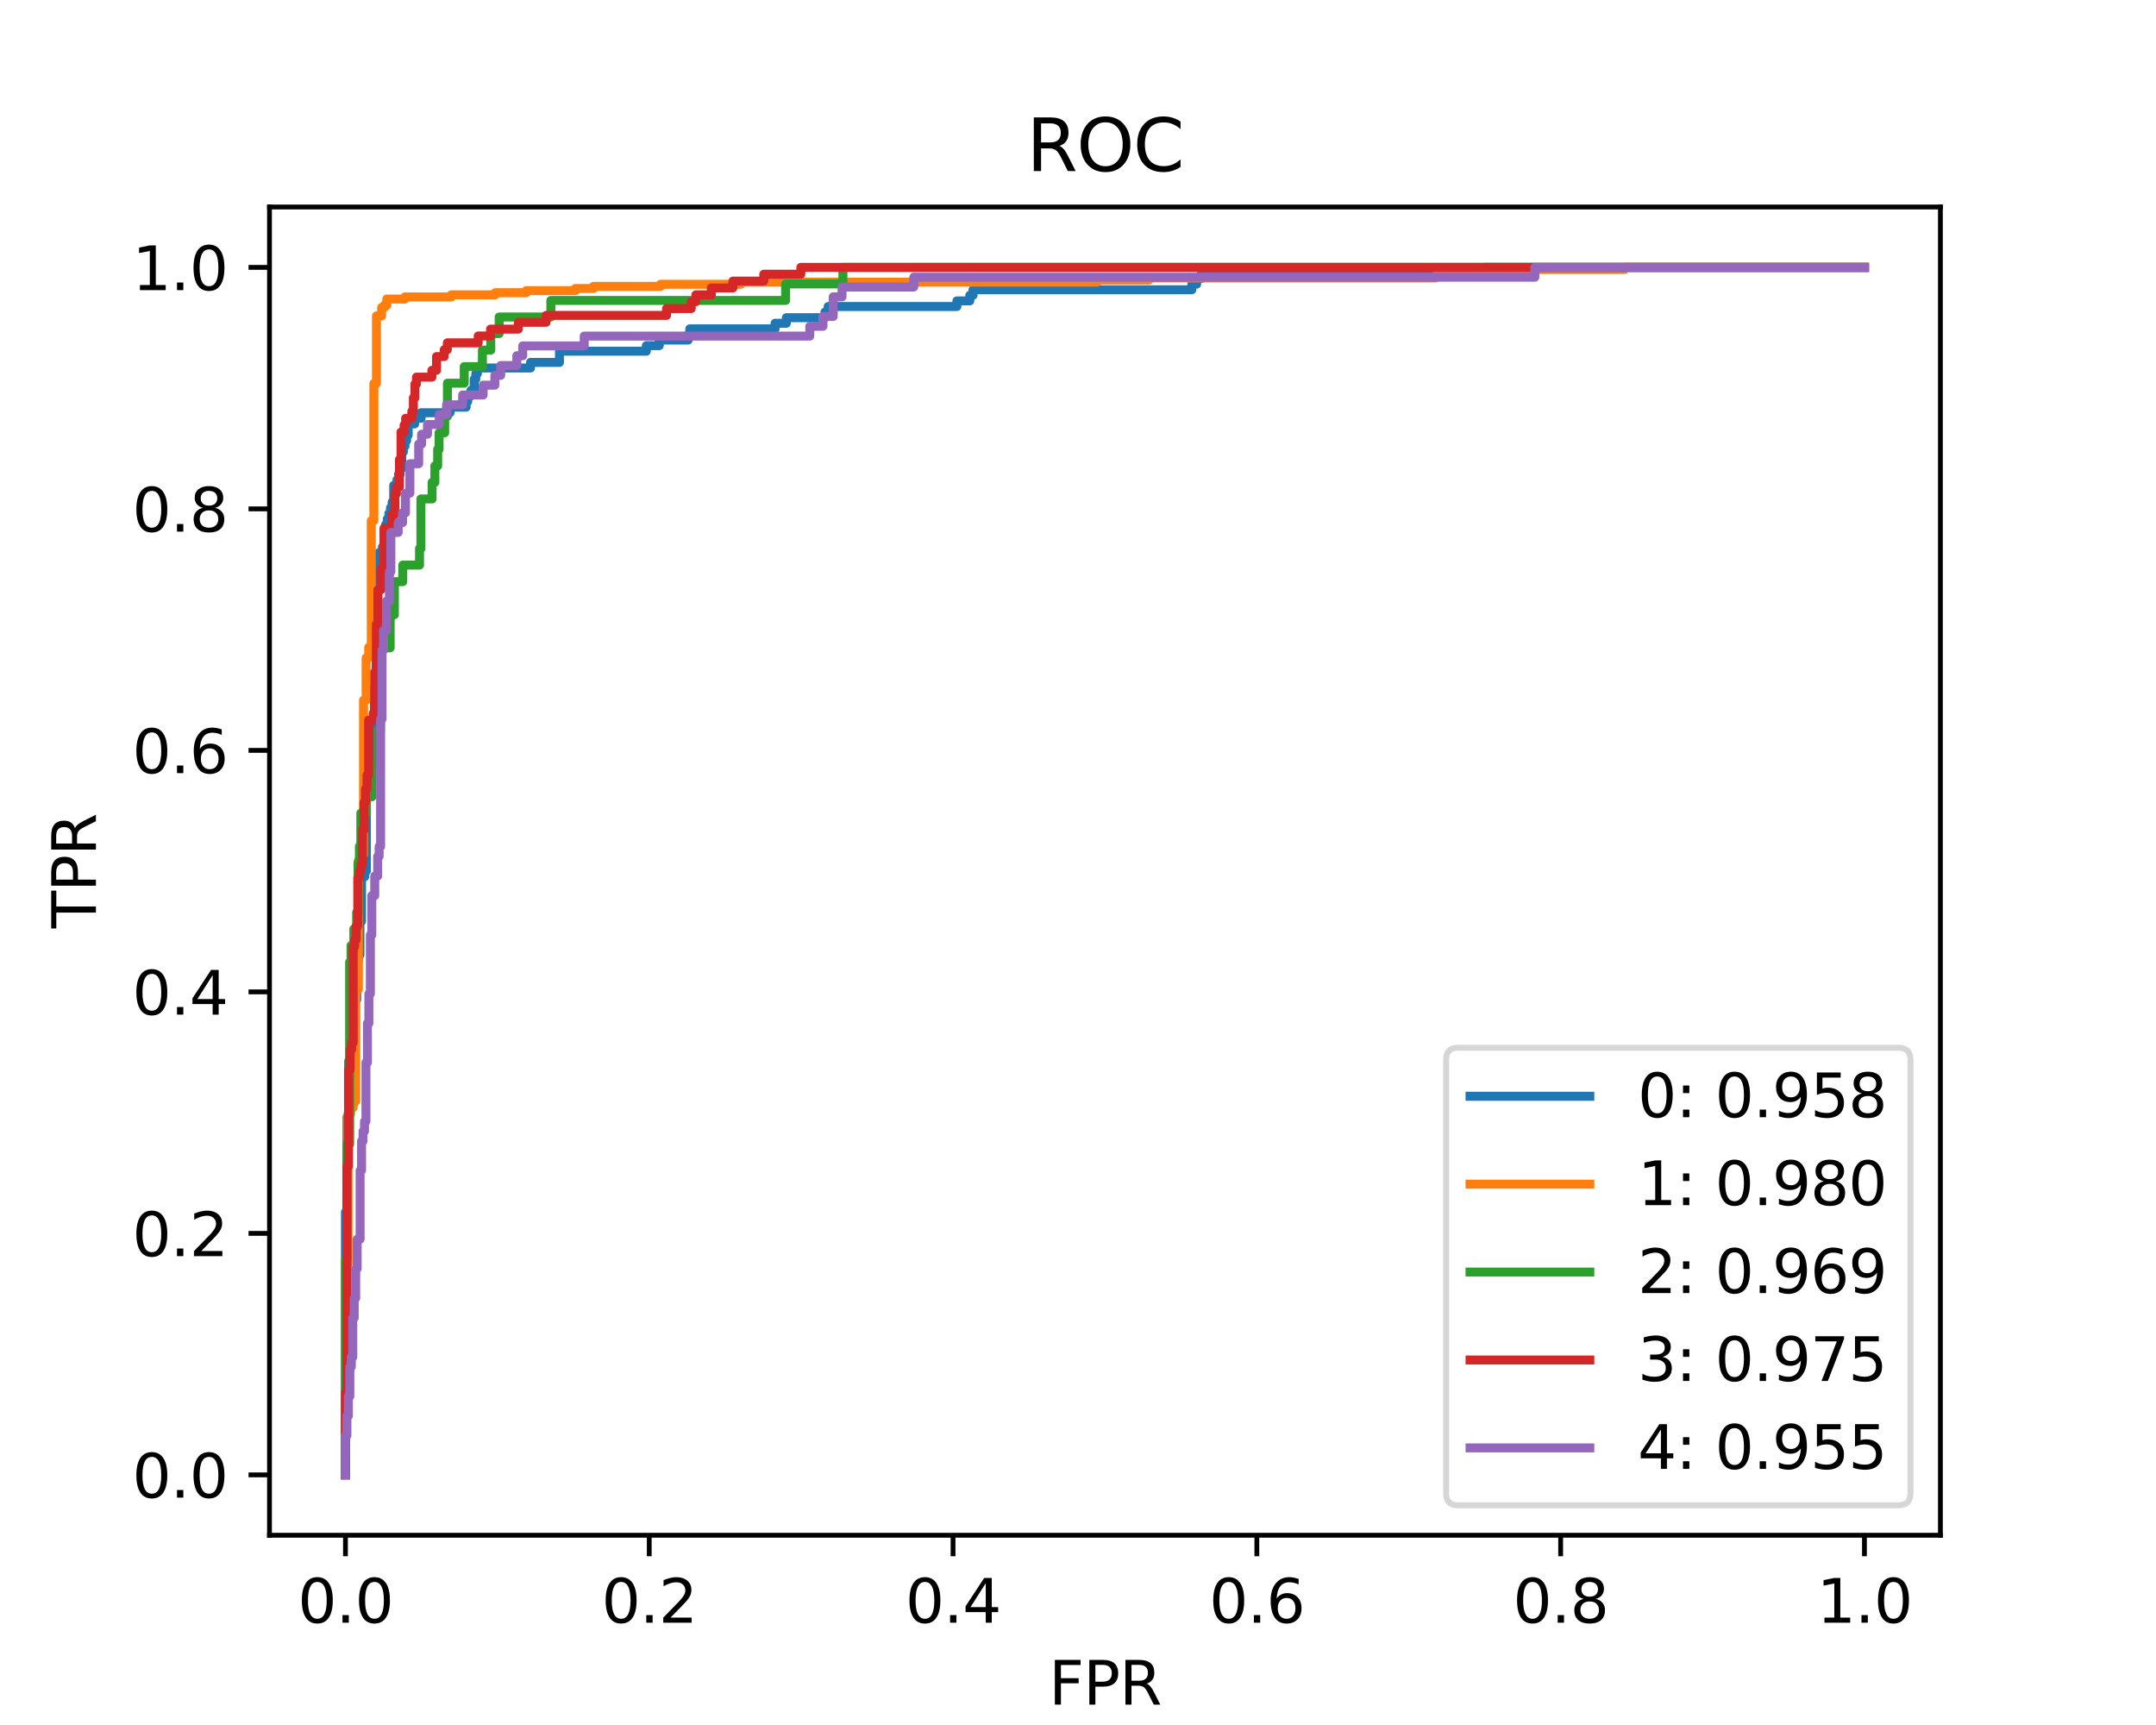 <?xml version="1.0" encoding="utf-8" standalone="no"?>
<!DOCTYPE svg PUBLIC "-//W3C//DTD SVG 1.1//EN"
  "http://www.w3.org/Graphics/SVG/1.1/DTD/svg11.dtd">
<svg xmlns:xlink="http://www.w3.org/1999/xlink" width="360pt" height="288pt" viewBox="0 0 360 288" xmlns="http://www.w3.org/2000/svg" version="1.1">
 <defs>
  <style type="text/css">*{stroke-linejoin: round; stroke-linecap: butt}</style>
 </defs>
 <g id="figure_1">
  <g id="patch_1">
   <path d="M 0 288 
L 360 288 
L 360 0 
L 0 0 
z
" style="fill: #ffffff"/>
  </g>
  <g id="axes_1">
   <g id="patch_2">
    <path d="M 45 256.32 
L 324 256.32 
L 324 34.56 
L 45 34.56 
z
" style="fill: #ffffff"/>
   </g>
   <g id="matplotlib.axis_1">
    <g id="xtick_1">
     <g id="line2d_1">
      <defs>
       <path id="m4da66740a4" d="M 0 0 
L 0 3.5 
" style="stroke: #000000; stroke-width: 0.8"/>
      </defs>
      <g>
       <use xlink:href="#m4da66740a4" x="57.682" y="256.32" style="stroke: #000000; stroke-width: 0.8"/>
      </g>
     </g>
     <g id="text_1">
      <!-- 0.0 -->
      <g transform="translate(49.73 270.918) scale(0.1 -0.1)">
       <defs>
        <path id="DejaVuSans-30" d="M 2034 4250 
Q 1547 4250 1301 3770 
Q 1056 3291 1056 2328 
Q 1056 1369 1301 889 
Q 1547 409 2034 409 
Q 2525 409 2770 889 
Q 3016 1369 3016 2328 
Q 3016 3291 2770 3770 
Q 2525 4250 2034 4250 
z
M 2034 4750 
Q 2819 4750 3233 4129 
Q 3647 3509 3647 2328 
Q 3647 1150 3233 529 
Q 2819 -91 2034 -91 
Q 1250 -91 836 529 
Q 422 1150 422 2328 
Q 422 3509 836 4129 
Q 1250 4750 2034 4750 
z
" transform="scale(0.016)"/>
        <path id="DejaVuSans-2e" d="M 684 794 
L 1344 794 
L 1344 0 
L 684 0 
L 684 794 
z
" transform="scale(0.016)"/>
       </defs>
       <use xlink:href="#DejaVuSans-30"/>
       <use xlink:href="#DejaVuSans-2e" x="63.623"/>
       <use xlink:href="#DejaVuSans-30" x="95.41"/>
      </g>
     </g>
    </g>
    <g id="xtick_2">
     <g id="line2d_2">
      <g>
       <use xlink:href="#m4da66740a4" x="108.409" y="256.32" style="stroke: #000000; stroke-width: 0.8"/>
      </g>
     </g>
     <g id="text_2">
      <!-- 0.2 -->
      <g transform="translate(100.458 270.918) scale(0.1 -0.1)">
       <defs>
        <path id="DejaVuSans-32" d="M 1228 531 
L 3431 531 
L 3431 0 
L 469 0 
L 469 531 
Q 828 903 1448 1529 
Q 2069 2156 2228 2338 
Q 2531 2678 2651 2914 
Q 2772 3150 2772 3378 
Q 2772 3750 2511 3984 
Q 2250 4219 1831 4219 
Q 1534 4219 1204 4116 
Q 875 4013 500 3803 
L 500 4441 
Q 881 4594 1212 4672 
Q 1544 4750 1819 4750 
Q 2544 4750 2975 4387 
Q 3406 4025 3406 3419 
Q 3406 3131 3298 2873 
Q 3191 2616 2906 2266 
Q 2828 2175 2409 1742 
Q 1991 1309 1228 531 
z
" transform="scale(0.016)"/>
       </defs>
       <use xlink:href="#DejaVuSans-30"/>
       <use xlink:href="#DejaVuSans-2e" x="63.623"/>
       <use xlink:href="#DejaVuSans-32" x="95.41"/>
      </g>
     </g>
    </g>
    <g id="xtick_3">
     <g id="line2d_3">
      <g>
       <use xlink:href="#m4da66740a4" x="159.136" y="256.32" style="stroke: #000000; stroke-width: 0.8"/>
      </g>
     </g>
     <g id="text_3">
      <!-- 0.4 -->
      <g transform="translate(151.185 270.918) scale(0.1 -0.1)">
       <defs>
        <path id="DejaVuSans-34" d="M 2419 4116 
L 825 1625 
L 2419 1625 
L 2419 4116 
z
M 2253 4666 
L 3047 4666 
L 3047 1625 
L 3713 1625 
L 3713 1100 
L 3047 1100 
L 3047 0 
L 2419 0 
L 2419 1100 
L 313 1100 
L 313 1709 
L 2253 4666 
z
" transform="scale(0.016)"/>
       </defs>
       <use xlink:href="#DejaVuSans-30"/>
       <use xlink:href="#DejaVuSans-2e" x="63.623"/>
       <use xlink:href="#DejaVuSans-34" x="95.41"/>
      </g>
     </g>
    </g>
    <g id="xtick_4">
     <g id="line2d_4">
      <g>
       <use xlink:href="#m4da66740a4" x="209.864" y="256.32" style="stroke: #000000; stroke-width: 0.8"/>
      </g>
     </g>
     <g id="text_4">
      <!-- 0.6 -->
      <g transform="translate(201.912 270.918) scale(0.1 -0.1)">
       <defs>
        <path id="DejaVuSans-36" d="M 2113 2584 
Q 1688 2584 1439 2293 
Q 1191 2003 1191 1497 
Q 1191 994 1439 701 
Q 1688 409 2113 409 
Q 2538 409 2786 701 
Q 3034 994 3034 1497 
Q 3034 2003 2786 2293 
Q 2538 2584 2113 2584 
z
M 3366 4563 
L 3366 3988 
Q 3128 4100 2886 4159 
Q 2644 4219 2406 4219 
Q 1781 4219 1451 3797 
Q 1122 3375 1075 2522 
Q 1259 2794 1537 2939 
Q 1816 3084 2150 3084 
Q 2853 3084 3261 2657 
Q 3669 2231 3669 1497 
Q 3669 778 3244 343 
Q 2819 -91 2113 -91 
Q 1303 -91 875 529 
Q 447 1150 447 2328 
Q 447 3434 972 4092 
Q 1497 4750 2381 4750 
Q 2619 4750 2861 4703 
Q 3103 4656 3366 4563 
z
" transform="scale(0.016)"/>
       </defs>
       <use xlink:href="#DejaVuSans-30"/>
       <use xlink:href="#DejaVuSans-2e" x="63.623"/>
       <use xlink:href="#DejaVuSans-36" x="95.41"/>
      </g>
     </g>
    </g>
    <g id="xtick_5">
     <g id="line2d_5">
      <g>
       <use xlink:href="#m4da66740a4" x="260.591" y="256.32" style="stroke: #000000; stroke-width: 0.8"/>
      </g>
     </g>
     <g id="text_5">
      <!-- 0.8 -->
      <g transform="translate(252.639 270.918) scale(0.1 -0.1)">
       <defs>
        <path id="DejaVuSans-38" d="M 2034 2216 
Q 1584 2216 1326 1975 
Q 1069 1734 1069 1313 
Q 1069 891 1326 650 
Q 1584 409 2034 409 
Q 2484 409 2743 651 
Q 3003 894 3003 1313 
Q 3003 1734 2745 1975 
Q 2488 2216 2034 2216 
z
M 1403 2484 
Q 997 2584 770 2862 
Q 544 3141 544 3541 
Q 544 4100 942 4425 
Q 1341 4750 2034 4750 
Q 2731 4750 3128 4425 
Q 3525 4100 3525 3541 
Q 3525 3141 3298 2862 
Q 3072 2584 2669 2484 
Q 3125 2378 3379 2068 
Q 3634 1759 3634 1313 
Q 3634 634 3220 271 
Q 2806 -91 2034 -91 
Q 1263 -91 848 271 
Q 434 634 434 1313 
Q 434 1759 690 2068 
Q 947 2378 1403 2484 
z
M 1172 3481 
Q 1172 3119 1398 2916 
Q 1625 2713 2034 2713 
Q 2441 2713 2670 2916 
Q 2900 3119 2900 3481 
Q 2900 3844 2670 4047 
Q 2441 4250 2034 4250 
Q 1625 4250 1398 4047 
Q 1172 3844 1172 3481 
z
" transform="scale(0.016)"/>
       </defs>
       <use xlink:href="#DejaVuSans-30"/>
       <use xlink:href="#DejaVuSans-2e" x="63.623"/>
       <use xlink:href="#DejaVuSans-38" x="95.41"/>
      </g>
     </g>
    </g>
    <g id="xtick_6">
     <g id="line2d_6">
      <g>
       <use xlink:href="#m4da66740a4" x="311.318" y="256.32" style="stroke: #000000; stroke-width: 0.8"/>
      </g>
     </g>
     <g id="text_6">
      <!-- 1.0 -->
      <g transform="translate(303.367 270.918) scale(0.1 -0.1)">
       <defs>
        <path id="DejaVuSans-31" d="M 794 531 
L 1825 531 
L 1825 4091 
L 703 3866 
L 703 4441 
L 1819 4666 
L 2450 4666 
L 2450 531 
L 3481 531 
L 3481 0 
L 794 0 
L 794 531 
z
" transform="scale(0.016)"/>
       </defs>
       <use xlink:href="#DejaVuSans-31"/>
       <use xlink:href="#DejaVuSans-2e" x="63.623"/>
       <use xlink:href="#DejaVuSans-30" x="95.41"/>
      </g>
     </g>
    </g>
    <g id="text_7">
     <!-- FPR -->
     <g transform="translate(175.135 284.597) scale(0.1 -0.1)">
      <defs>
       <path id="DejaVuSans-46" d="M 628 4666 
L 3309 4666 
L 3309 4134 
L 1259 4134 
L 1259 2759 
L 3109 2759 
L 3109 2228 
L 1259 2228 
L 1259 0 
L 628 0 
L 628 4666 
z
" transform="scale(0.016)"/>
       <path id="DejaVuSans-50" d="M 1259 4147 
L 1259 2394 
L 2053 2394 
Q 2494 2394 2734 2622 
Q 2975 2850 2975 3272 
Q 2975 3691 2734 3919 
Q 2494 4147 2053 4147 
L 1259 4147 
z
M 628 4666 
L 2053 4666 
Q 2838 4666 3239 4311 
Q 3641 3956 3641 3272 
Q 3641 2581 3239 2228 
Q 2838 1875 2053 1875 
L 1259 1875 
L 1259 0 
L 628 0 
L 628 4666 
z
" transform="scale(0.016)"/>
       <path id="DejaVuSans-52" d="M 2841 2188 
Q 3044 2119 3236 1894 
Q 3428 1669 3622 1275 
L 4263 0 
L 3584 0 
L 2988 1197 
Q 2756 1666 2539 1819 
Q 2322 1972 1947 1972 
L 1259 1972 
L 1259 0 
L 628 0 
L 628 4666 
L 2053 4666 
Q 2853 4666 3247 4331 
Q 3641 3997 3641 3322 
Q 3641 2881 3436 2590 
Q 3231 2300 2841 2188 
z
M 1259 4147 
L 1259 2491 
L 2053 2491 
Q 2509 2491 2742 2702 
Q 2975 2913 2975 3322 
Q 2975 3731 2742 3939 
Q 2509 4147 2053 4147 
L 1259 4147 
z
" transform="scale(0.016)"/>
      </defs>
      <use xlink:href="#DejaVuSans-46"/>
      <use xlink:href="#DejaVuSans-50" x="57.52"/>
      <use xlink:href="#DejaVuSans-52" x="117.822"/>
     </g>
    </g>
   </g>
   <g id="matplotlib.axis_2">
    <g id="ytick_1">
     <g id="line2d_7">
      <defs>
       <path id="m399b42fc3a" d="M 0 0 
L -3.5 0 
" style="stroke: #000000; stroke-width: 0.8"/>
      </defs>
      <g>
       <use xlink:href="#m399b42fc3a" x="45" y="246.24" style="stroke: #000000; stroke-width: 0.8"/>
      </g>
     </g>
     <g id="text_8">
      <!-- 0.0 -->
      <g transform="translate(22.097 250.039) scale(0.1 -0.1)">
       <use xlink:href="#DejaVuSans-30"/>
       <use xlink:href="#DejaVuSans-2e" x="63.623"/>
       <use xlink:href="#DejaVuSans-30" x="95.41"/>
      </g>
     </g>
    </g>
    <g id="ytick_2">
     <g id="line2d_8">
      <g>
       <use xlink:href="#m399b42fc3a" x="45" y="205.92" style="stroke: #000000; stroke-width: 0.8"/>
      </g>
     </g>
     <g id="text_9">
      <!-- 0.2 -->
      <g transform="translate(22.097 209.719) scale(0.1 -0.1)">
       <use xlink:href="#DejaVuSans-30"/>
       <use xlink:href="#DejaVuSans-2e" x="63.623"/>
       <use xlink:href="#DejaVuSans-32" x="95.41"/>
      </g>
     </g>
    </g>
    <g id="ytick_3">
     <g id="line2d_9">
      <g>
       <use xlink:href="#m399b42fc3a" x="45" y="165.6" style="stroke: #000000; stroke-width: 0.8"/>
      </g>
     </g>
     <g id="text_10">
      <!-- 0.4 -->
      <g transform="translate(22.097 169.399) scale(0.1 -0.1)">
       <use xlink:href="#DejaVuSans-30"/>
       <use xlink:href="#DejaVuSans-2e" x="63.623"/>
       <use xlink:href="#DejaVuSans-34" x="95.41"/>
      </g>
     </g>
    </g>
    <g id="ytick_4">
     <g id="line2d_10">
      <g>
       <use xlink:href="#m399b42fc3a" x="45" y="125.28" style="stroke: #000000; stroke-width: 0.8"/>
      </g>
     </g>
     <g id="text_11">
      <!-- 0.6 -->
      <g transform="translate(22.097 129.079) scale(0.1 -0.1)">
       <use xlink:href="#DejaVuSans-30"/>
       <use xlink:href="#DejaVuSans-2e" x="63.623"/>
       <use xlink:href="#DejaVuSans-36" x="95.41"/>
      </g>
     </g>
    </g>
    <g id="ytick_5">
     <g id="line2d_11">
      <g>
       <use xlink:href="#m399b42fc3a" x="45" y="84.96" style="stroke: #000000; stroke-width: 0.8"/>
      </g>
     </g>
     <g id="text_12">
      <!-- 0.8 -->
      <g transform="translate(22.097 88.759) scale(0.1 -0.1)">
       <use xlink:href="#DejaVuSans-30"/>
       <use xlink:href="#DejaVuSans-2e" x="63.623"/>
       <use xlink:href="#DejaVuSans-38" x="95.41"/>
      </g>
     </g>
    </g>
    <g id="ytick_6">
     <g id="line2d_12">
      <g>
       <use xlink:href="#m399b42fc3a" x="45" y="44.64" style="stroke: #000000; stroke-width: 0.8"/>
      </g>
     </g>
     <g id="text_13">
      <!-- 1.0 -->
      <g transform="translate(22.097 48.439) scale(0.1 -0.1)">
       <use xlink:href="#DejaVuSans-31"/>
       <use xlink:href="#DejaVuSans-2e" x="63.623"/>
       <use xlink:href="#DejaVuSans-30" x="95.41"/>
      </g>
     </g>
    </g>
    <g id="text_14">
     <!-- TPR -->
     <g transform="translate(16.017 154.983) rotate(-90) scale(0.1 -0.1)">
      <defs>
       <path id="DejaVuSans-54" d="M -19 4666 
L 3928 4666 
L 3928 4134 
L 2272 4134 
L 2272 0 
L 1638 0 
L 1638 4134 
L -19 4134 
L -19 4666 
z
" transform="scale(0.016)"/>
      </defs>
      <use xlink:href="#DejaVuSans-54"/>
      <use xlink:href="#DejaVuSans-50" x="61.084"/>
      <use xlink:href="#DejaVuSans-52" x="121.387"/>
     </g>
    </g>
   </g>
   <g id="line2d_13">
    <path d="M 57.682 246.24 
L 57.682 202.373 
L 57.951 202.373 
L 57.951 186.507 
L 58.219 186.507 
L 58.219 177.173 
L 58.488 177.173 
L 58.488 173.44 
L 58.757 173.44 
L 58.757 172.507 
L 59.025 172.507 
L 59.025 169.707 
L 59.294 169.707 
L 59.294 166.907 
L 59.563 166.907 
L 59.563 160.373 
L 59.831 160.373 
L 59.831 159.44 
L 60.1 159.44 
L 60.1 153.84 
L 60.369 153.84 
L 60.369 146.373 
L 60.906 146.373 
L 60.906 145.44 
L 61.175 145.44 
L 61.175 132.373 
L 61.443 132.373 
L 61.443 130.507 
L 61.712 130.507 
L 61.712 125.84 
L 61.981 125.84 
L 61.981 124.907 
L 62.249 124.907 
L 62.249 121.173 
L 62.518 121.173 
L 62.518 114.64 
L 62.787 114.64 
L 62.787 110.907 
L 63.055 110.907 
L 63.055 96.907 
L 63.324 96.907 
L 63.324 92.24 
L 63.862 92.24 
L 63.862 91.307 
L 64.13 91.307 
L 64.13 88.507 
L 64.399 88.507 
L 64.399 87.573 
L 64.668 87.573 
L 64.668 86.64 
L 64.936 86.64 
L 64.936 85.707 
L 65.205 85.707 
L 65.205 84.773 
L 65.474 84.773 
L 65.474 83.84 
L 65.742 83.84 
L 65.742 81.04 
L 66.28 81.04 
L 66.28 80.107 
L 66.548 80.107 
L 66.548 79.173 
L 66.817 79.173 
L 66.817 78.24 
L 67.086 78.24 
L 67.086 75.44 
L 67.354 75.44 
L 67.354 74.507 
L 67.623 74.507 
L 67.623 73.573 
L 67.892 73.573 
L 67.892 72.64 
L 68.16 72.64 
L 68.16 70.773 
L 69.235 70.773 
L 69.235 69.84 
L 70.31 69.84 
L 70.31 68.907 
L 75.146 68.907 
L 75.146 67.973 
L 77.833 67.973 
L 77.833 67.04 
L 78.102 67.04 
L 78.102 66.107 
L 78.639 66.107 
L 78.639 65.173 
L 79.176 65.173 
L 79.176 63.307 
L 79.445 63.307 
L 79.445 62.373 
L 79.714 62.373 
L 79.714 61.44 
L 88.58 61.44 
L 88.58 60.507 
L 93.417 60.507 
L 93.417 58.64 
L 107.925 58.64 
L 107.925 57.707 
L 110.075 57.707 
L 110.075 56.773 
L 114.911 56.773 
L 114.911 55.84 
L 115.18 55.84 
L 115.18 54.907 
L 129.42 54.907 
L 129.42 53.973 
L 131.301 53.973 
L 131.301 53.04 
L 137.749 53.04 
L 137.749 52.107 
L 138.287 52.107 
L 138.287 51.173 
L 159.781 51.173 
L 159.781 50.24 
L 161.931 50.24 
L 161.931 49.307 
L 162.468 49.307 
L 162.468 48.373 
L 199.009 48.373 
L 199.009 47.44 
L 199.815 47.44 
L 199.815 46.507 
L 200.621 46.507 
L 200.621 45.573 
L 247.909 45.573 
L 247.909 44.64 
L 311.318 44.64 
L 311.318 44.64 
" clip-path="url(#p0e34291c9d)" style="fill: none; stroke: #1f77b4; stroke-width: 1.5; stroke-linecap: square"/>
   </g>
   <g id="line2d_14">
    <path d="M 57.682 246.24 
L 57.682 245.535 
L 57.682 236.724 
L 57.682 236.019 
L 57.682 229.675 
L 57.682 228.618 
L 57.682 225.798 
L 57.682 225.093 
L 57.682 218.044 
L 57.682 217.339 
L 57.682 213.462 
L 57.682 212.757 
L 57.682 210.995 
L 58.113 210.995 
L 58.113 210.29 
L 58.113 209.585 
L 58.113 206.413 
L 58.113 205.709 
L 58.113 204.651 
L 58.113 203.946 
L 58.113 201.479 
L 58.113 200.774 
L 58.113 197.25 
L 58.113 196.545 
L 58.113 185.971 
L 58.545 185.971 
L 58.545 185.267 
L 58.976 184.914 
L 58.976 183.857 
L 59.407 183.857 
L 59.407 183.152 
L 59.407 182.447 
L 59.407 165.177 
L 59.839 165.177 
L 59.839 152.137 
L 59.839 151.432 
L 59.839 143.678 
L 60.27 143.325 
L 60.27 142.62 
L 60.701 142.62 
L 60.701 116.892 
L 61.133 116.892 
L 61.133 109.843 
L 61.564 109.843 
L 61.564 108.081 
L 61.995 108.081 
L 61.995 86.934 
L 62.427 86.934 
L 62.427 64.025 
L 62.858 64.025 
L 62.858 52.746 
L 63.721 52.746 
L 63.721 51.337 
L 64.152 51.337 
L 64.152 50.984 
L 64.583 50.984 
L 64.583 49.927 
L 67.603 49.927 
L 67.603 49.574 
L 75.367 49.574 
L 75.367 49.222 
L 82.7 49.222 
L 82.7 48.869 
L 87.877 48.869 
L 87.877 48.517 
L 96.072 48.517 
L 96.072 48.164 
L 99.092 48.164 
L 99.092 47.812 
L 110.307 47.812 
L 110.307 47.46 
L 123.679 47.46 
L 123.679 47.107 
L 183.206 47.107 
L 183.206 46.755 
L 191.833 46.755 
L 191.833 46.402 
L 239.713 46.402 
L 239.713 46.05 
L 242.301 46.05 
L 242.301 45.697 
L 242.733 45.697 
L 242.733 45.345 
L 254.379 45.345 
L 254.379 44.992 
L 271.202 44.992 
L 271.202 44.64 
L 311.318 44.64 
" clip-path="url(#p0e34291c9d)" style="fill: none; stroke: #ff7f0e; stroke-width: 1.5; stroke-linecap: square"/>
   </g>
   <g id="line2d_15">
    <path d="M 57.682 246.24 
L 57.682 243.478 
L 57.682 210.339 
L 57.915 210.339 
L 57.915 191.007 
L 58.382 191.007 
L 58.382 160.629 
L 58.615 160.629 
L 58.615 157.867 
L 59.082 157.867 
L 59.082 155.106 
L 59.549 155.106 
L 59.549 152.344 
L 59.782 152.344 
L 59.782 144.059 
L 60.015 144.059 
L 60.015 141.298 
L 60.249 141.298 
L 60.249 135.774 
L 61.182 135.774 
L 61.182 133.013 
L 62.115 133.013 
L 62.115 127.489 
L 63.049 127.489 
L 63.049 121.966 
L 63.515 121.966 
L 63.515 110.919 
L 63.749 110.919 
L 63.749 108.158 
L 65.149 108.158 
L 65.149 102.635 
L 65.849 102.635 
L 65.849 97.111 
L 67.249 97.111 
L 67.249 94.35 
L 70.049 94.35 
L 70.049 91.588 
L 70.282 91.588 
L 70.282 83.303 
L 72.149 83.303 
L 72.149 80.541 
L 72.615 80.541 
L 72.615 77.78 
L 73.082 77.78 
L 73.082 75.018 
L 73.315 75.018 
L 73.315 72.256 
L 74.249 72.256 
L 74.249 69.495 
L 74.715 69.495 
L 74.715 63.972 
L 77.515 63.972 
L 77.515 61.21 
L 80.549 61.21 
L 80.549 58.448 
L 81.949 58.448 
L 81.949 55.687 
L 83.349 55.687 
L 83.349 52.925 
L 91.982 52.925 
L 91.982 50.163 
L 131.183 50.163 
L 131.183 47.402 
L 140.749 47.402 
L 140.749 44.64 
L 311.318 44.64 
" clip-path="url(#p0e34291c9d)" style="fill: none; stroke: #2ca02c; stroke-width: 1.5; stroke-linecap: square"/>
   </g>
   <g id="line2d_16">
    <path d="M 57.682 246.24 
L 57.682 245.095 
L 57.682 232.495 
L 57.94 232.495 
L 57.94 194.695 
L 58.197 194.695 
L 58.197 178.658 
L 58.455 178.658 
L 58.455 175.222 
L 58.713 175.222 
L 58.713 174.076 
L 58.971 174.076 
L 58.971 158.04 
L 59.228 158.04 
L 59.228 156.895 
L 59.486 156.895 
L 59.486 154.604 
L 59.744 154.604 
L 59.744 146.585 
L 60.002 146.585 
L 60.002 145.44 
L 60.259 145.44 
L 60.259 144.295 
L 60.517 144.295 
L 60.517 138.567 
L 60.775 138.567 
L 60.775 133.985 
L 61.033 133.985 
L 61.033 131.695 
L 61.29 131.695 
L 61.29 129.404 
L 61.548 129.404 
L 61.548 120.24 
L 62.322 120.24 
L 62.322 119.095 
L 62.579 119.095 
L 62.579 112.222 
L 62.837 112.222 
L 62.837 104.204 
L 63.095 104.204 
L 63.095 98.476 
L 63.61 98.476 
L 63.61 95.04 
L 64.126 95.04 
L 64.126 88.167 
L 65.415 88.167 
L 65.415 85.876 
L 65.93 85.876 
L 65.93 82.44 
L 66.188 82.44 
L 66.188 81.295 
L 66.703 81.295 
L 66.703 76.713 
L 66.961 76.713 
L 66.961 72.131 
L 67.477 72.131 
L 67.477 70.985 
L 67.734 70.985 
L 67.734 69.84 
L 68.766 69.84 
L 68.766 68.695 
L 69.023 68.695 
L 69.023 66.404 
L 69.281 66.404 
L 69.281 64.113 
L 69.539 64.113 
L 69.539 62.967 
L 72.116 62.967 
L 72.116 61.822 
L 72.89 61.822 
L 72.89 59.531 
L 74.178 59.531 
L 74.178 58.385 
L 74.694 58.385 
L 74.694 57.24 
L 79.849 57.24 
L 79.849 56.095 
L 81.911 56.095 
L 81.911 54.949 
L 86.551 54.949 
L 86.551 53.804 
L 91.191 53.804 
L 91.191 52.658 
L 111.296 52.658 
L 111.296 51.513 
L 115.42 51.513 
L 115.42 50.367 
L 116.193 50.367 
L 116.193 49.222 
L 118.771 49.222 
L 118.771 48.076 
L 122.38 48.076 
L 122.38 46.931 
L 127.535 46.931 
L 127.535 45.785 
L 133.721 45.785 
L 133.721 44.64 
L 311.318 44.64 
" clip-path="url(#p0e34291c9d)" style="fill: none; stroke: #d62728; stroke-width: 1.5; stroke-linecap: square"/>
   </g>
   <g id="line2d_17">
    <path d="M 57.682 246.24 
L 57.682 244.601 
L 57.682 239.684 
L 57.926 239.684 
L 57.926 236.406 
L 58.171 236.406 
L 58.171 233.128 
L 58.416 233.128 
L 58.416 228.211 
L 58.66 228.211 
L 58.66 226.572 
L 58.905 226.572 
L 58.905 220.016 
L 59.149 220.016 
L 59.149 216.738 
L 59.394 216.738 
L 59.394 211.82 
L 59.639 211.82 
L 59.639 206.903 
L 60.128 206.903 
L 60.128 195.43 
L 60.372 195.43 
L 60.372 190.513 
L 60.617 190.513 
L 60.617 188.874 
L 60.861 188.874 
L 60.861 187.235 
L 61.106 187.235 
L 61.106 177.401 
L 61.351 177.401 
L 61.351 170.845 
L 61.595 170.845 
L 61.595 165.928 
L 61.84 165.928 
L 61.84 156.094 
L 62.084 156.094 
L 62.084 149.538 
L 62.574 149.538 
L 62.574 146.26 
L 63.063 146.26 
L 63.063 142.981 
L 63.307 142.981 
L 63.307 141.342 
L 63.552 141.342 
L 63.552 120.035 
L 63.796 120.035 
L 63.796 108.562 
L 64.041 108.562 
L 64.041 105.284 
L 64.53 105.284 
L 64.53 100.367 
L 65.019 100.367 
L 65.019 95.45 
L 65.264 95.45 
L 65.264 88.894 
L 66.487 88.894 
L 66.487 87.255 
L 67.221 87.255 
L 67.221 85.616 
L 67.71 85.616 
L 67.71 82.338 
L 68.444 82.338 
L 68.444 77.42 
L 69.911 77.42 
L 69.911 74.142 
L 70.4 74.142 
L 70.4 72.503 
L 71.379 72.503 
L 71.379 70.864 
L 73.335 70.864 
L 73.335 69.225 
L 74.558 69.225 
L 74.558 67.586 
L 77.249 67.586 
L 77.249 65.947 
L 80.673 65.947 
L 80.673 64.308 
L 82.63 64.308 
L 82.63 62.669 
L 83.608 62.669 
L 83.608 61.03 
L 86.298 61.03 
L 86.298 59.391 
L 87.277 59.391 
L 87.277 57.752 
L 97.549 57.752 
L 97.549 56.113 
L 135.216 56.113 
L 135.216 54.474 
L 137.417 54.474 
L 137.417 52.835 
L 139.129 52.835 
L 139.129 49.557 
L 140.597 49.557 
L 140.597 47.918 
L 152.581 47.918 
L 152.581 46.279 
L 256.286 46.279 
L 256.286 44.64 
L 311.318 44.64 
" clip-path="url(#p0e34291c9d)" style="fill: none; stroke: #9467bd; stroke-width: 1.5; stroke-linecap: square"/>
   </g>
   <g id="patch_3">
    <path d="M 45 256.32 
L 45 34.56 
" style="fill: none; stroke: #000000; stroke-width: 0.8; stroke-linejoin: miter; stroke-linecap: square"/>
   </g>
   <g id="patch_4">
    <path d="M 324 256.32 
L 324 34.56 
" style="fill: none; stroke: #000000; stroke-width: 0.8; stroke-linejoin: miter; stroke-linecap: square"/>
   </g>
   <g id="patch_5">
    <path d="M 45 256.32 
L 324 256.32 
" style="fill: none; stroke: #000000; stroke-width: 0.8; stroke-linejoin: miter; stroke-linecap: square"/>
   </g>
   <g id="patch_6">
    <path d="M 45 34.56 
L 324 34.56 
" style="fill: none; stroke: #000000; stroke-width: 0.8; stroke-linejoin: miter; stroke-linecap: square"/>
   </g>
   <g id="text_15">
    <!-- ROC -->
    <g transform="translate(171.418 28.56) scale(0.12 -0.12)">
     <defs>
      <path id="DejaVuSans-4f" d="M 2522 4238 
Q 1834 4238 1429 3725 
Q 1025 3213 1025 2328 
Q 1025 1447 1429 934 
Q 1834 422 2522 422 
Q 3209 422 3611 934 
Q 4013 1447 4013 2328 
Q 4013 3213 3611 3725 
Q 3209 4238 2522 4238 
z
M 2522 4750 
Q 3503 4750 4090 4092 
Q 4678 3434 4678 2328 
Q 4678 1225 4090 567 
Q 3503 -91 2522 -91 
Q 1538 -91 948 565 
Q 359 1222 359 2328 
Q 359 3434 948 4092 
Q 1538 4750 2522 4750 
z
" transform="scale(0.016)"/>
      <path id="DejaVuSans-43" d="M 4122 4306 
L 4122 3641 
Q 3803 3938 3442 4084 
Q 3081 4231 2675 4231 
Q 1875 4231 1450 3742 
Q 1025 3253 1025 2328 
Q 1025 1406 1450 917 
Q 1875 428 2675 428 
Q 3081 428 3442 575 
Q 3803 722 4122 1019 
L 4122 359 
Q 3791 134 3420 21 
Q 3050 -91 2638 -91 
Q 1578 -91 968 557 
Q 359 1206 359 2328 
Q 359 3453 968 4101 
Q 1578 4750 2638 4750 
Q 3056 4750 3426 4639 
Q 3797 4528 4122 4306 
z
" transform="scale(0.016)"/>
     </defs>
     <use xlink:href="#DejaVuSans-52"/>
     <use xlink:href="#DejaVuSans-4f" x="69.482"/>
     <use xlink:href="#DejaVuSans-43" x="148.193"/>
    </g>
   </g>
   <g id="legend_1">
    <g id="patch_7">
     <path d="M 243.463 251.32 
L 317 251.32 
Q 319 251.32 319 249.32 
L 319 176.929 
Q 319 174.929 317 174.929 
L 243.463 174.929 
Q 241.463 174.929 241.463 176.929 
L 241.463 249.32 
Q 241.463 251.32 243.463 251.32 
z
" style="fill: #ffffff; opacity: 0.8; stroke: #cccccc; stroke-linejoin: miter"/>
    </g>
    <g id="line2d_18">
     <path d="M 245.463 183.028 
L 255.463 183.028 
L 265.462 183.028 
" style="fill: none; stroke: #1f77b4; stroke-width: 1.5; stroke-linecap: square"/>
    </g>
    <g id="text_16">
     <!-- 0: 0.958 -->
     <g transform="translate(273.462 186.528) scale(0.1 -0.1)">
      <defs>
       <path id="DejaVuSans-3a" d="M 750 794 
L 1409 794 
L 1409 0 
L 750 0 
L 750 794 
z
M 750 3309 
L 1409 3309 
L 1409 2516 
L 750 2516 
L 750 3309 
z
" transform="scale(0.016)"/>
       <path id="DejaVuSans-20" transform="scale(0.016)"/>
       <path id="DejaVuSans-39" d="M 703 97 
L 703 672 
Q 941 559 1184 500 
Q 1428 441 1663 441 
Q 2288 441 2617 861 
Q 2947 1281 2994 2138 
Q 2813 1869 2534 1725 
Q 2256 1581 1919 1581 
Q 1219 1581 811 2004 
Q 403 2428 403 3163 
Q 403 3881 828 4315 
Q 1253 4750 1959 4750 
Q 2769 4750 3195 4129 
Q 3622 3509 3622 2328 
Q 3622 1225 3098 567 
Q 2575 -91 1691 -91 
Q 1453 -91 1209 -44 
Q 966 3 703 97 
z
M 1959 2075 
Q 2384 2075 2632 2365 
Q 2881 2656 2881 3163 
Q 2881 3666 2632 3958 
Q 2384 4250 1959 4250 
Q 1534 4250 1286 3958 
Q 1038 3666 1038 3163 
Q 1038 2656 1286 2365 
Q 1534 2075 1959 2075 
z
" transform="scale(0.016)"/>
       <path id="DejaVuSans-35" d="M 691 4666 
L 3169 4666 
L 3169 4134 
L 1269 4134 
L 1269 2991 
Q 1406 3038 1543 3061 
Q 1681 3084 1819 3084 
Q 2600 3084 3056 2656 
Q 3513 2228 3513 1497 
Q 3513 744 3044 326 
Q 2575 -91 1722 -91 
Q 1428 -91 1123 -41 
Q 819 9 494 109 
L 494 744 
Q 775 591 1075 516 
Q 1375 441 1709 441 
Q 2250 441 2565 725 
Q 2881 1009 2881 1497 
Q 2881 1984 2565 2268 
Q 2250 2553 1709 2553 
Q 1456 2553 1204 2497 
Q 953 2441 691 2322 
L 691 4666 
z
" transform="scale(0.016)"/>
      </defs>
      <use xlink:href="#DejaVuSans-30"/>
      <use xlink:href="#DejaVuSans-3a" x="63.623"/>
      <use xlink:href="#DejaVuSans-20" x="97.314"/>
      <use xlink:href="#DejaVuSans-30" x="129.102"/>
      <use xlink:href="#DejaVuSans-2e" x="192.725"/>
      <use xlink:href="#DejaVuSans-39" x="224.512"/>
      <use xlink:href="#DejaVuSans-35" x="288.135"/>
      <use xlink:href="#DejaVuSans-38" x="351.758"/>
     </g>
    </g>
    <g id="line2d_19">
     <path d="M 245.463 197.706 
L 255.463 197.706 
L 265.462 197.706 
" style="fill: none; stroke: #ff7f0e; stroke-width: 1.5; stroke-linecap: square"/>
    </g>
    <g id="text_17">
     <!-- 1: 0.980 -->
     <g transform="translate(273.462 201.206) scale(0.1 -0.1)">
      <use xlink:href="#DejaVuSans-31"/>
      <use xlink:href="#DejaVuSans-3a" x="63.623"/>
      <use xlink:href="#DejaVuSans-20" x="97.314"/>
      <use xlink:href="#DejaVuSans-30" x="129.102"/>
      <use xlink:href="#DejaVuSans-2e" x="192.725"/>
      <use xlink:href="#DejaVuSans-39" x="224.512"/>
      <use xlink:href="#DejaVuSans-38" x="288.135"/>
      <use xlink:href="#DejaVuSans-30" x="351.758"/>
     </g>
    </g>
    <g id="line2d_20">
     <path d="M 245.463 212.384 
L 255.463 212.384 
L 265.462 212.384 
" style="fill: none; stroke: #2ca02c; stroke-width: 1.5; stroke-linecap: square"/>
    </g>
    <g id="text_18">
     <!-- 2: 0.969 -->
     <g transform="translate(273.462 215.884) scale(0.1 -0.1)">
      <use xlink:href="#DejaVuSans-32"/>
      <use xlink:href="#DejaVuSans-3a" x="63.623"/>
      <use xlink:href="#DejaVuSans-20" x="97.314"/>
      <use xlink:href="#DejaVuSans-30" x="129.102"/>
      <use xlink:href="#DejaVuSans-2e" x="192.725"/>
      <use xlink:href="#DejaVuSans-39" x="224.512"/>
      <use xlink:href="#DejaVuSans-36" x="288.135"/>
      <use xlink:href="#DejaVuSans-39" x="351.758"/>
     </g>
    </g>
    <g id="line2d_21">
     <path d="M 245.463 227.062 
L 255.463 227.062 
L 265.462 227.062 
" style="fill: none; stroke: #d62728; stroke-width: 1.5; stroke-linecap: square"/>
    </g>
    <g id="text_19">
     <!-- 3: 0.975 -->
     <g transform="translate(273.462 230.562) scale(0.1 -0.1)">
      <defs>
       <path id="DejaVuSans-33" d="M 2597 2516 
Q 3050 2419 3304 2112 
Q 3559 1806 3559 1356 
Q 3559 666 3084 287 
Q 2609 -91 1734 -91 
Q 1441 -91 1130 -33 
Q 819 25 488 141 
L 488 750 
Q 750 597 1062 519 
Q 1375 441 1716 441 
Q 2309 441 2620 675 
Q 2931 909 2931 1356 
Q 2931 1769 2642 2001 
Q 2353 2234 1838 2234 
L 1294 2234 
L 1294 2753 
L 1863 2753 
Q 2328 2753 2575 2939 
Q 2822 3125 2822 3475 
Q 2822 3834 2567 4026 
Q 2313 4219 1838 4219 
Q 1578 4219 1281 4162 
Q 984 4106 628 3988 
L 628 4550 
Q 988 4650 1302 4700 
Q 1616 4750 1894 4750 
Q 2613 4750 3031 4423 
Q 3450 4097 3450 3541 
Q 3450 3153 3228 2886 
Q 3006 2619 2597 2516 
z
" transform="scale(0.016)"/>
       <path id="DejaVuSans-37" d="M 525 4666 
L 3525 4666 
L 3525 4397 
L 1831 0 
L 1172 0 
L 2766 4134 
L 525 4134 
L 525 4666 
z
" transform="scale(0.016)"/>
      </defs>
      <use xlink:href="#DejaVuSans-33"/>
      <use xlink:href="#DejaVuSans-3a" x="63.623"/>
      <use xlink:href="#DejaVuSans-20" x="97.314"/>
      <use xlink:href="#DejaVuSans-30" x="129.102"/>
      <use xlink:href="#DejaVuSans-2e" x="192.725"/>
      <use xlink:href="#DejaVuSans-39" x="224.512"/>
      <use xlink:href="#DejaVuSans-37" x="288.135"/>
      <use xlink:href="#DejaVuSans-35" x="351.758"/>
     </g>
    </g>
    <g id="line2d_22">
     <path d="M 245.463 241.74 
L 255.463 241.74 
L 265.462 241.74 
" style="fill: none; stroke: #9467bd; stroke-width: 1.5; stroke-linecap: square"/>
    </g>
    <g id="text_20">
     <!-- 4: 0.955 -->
     <g transform="translate(273.462 245.24) scale(0.1 -0.1)">
      <use xlink:href="#DejaVuSans-34"/>
      <use xlink:href="#DejaVuSans-3a" x="63.623"/>
      <use xlink:href="#DejaVuSans-20" x="97.314"/>
      <use xlink:href="#DejaVuSans-30" x="129.102"/>
      <use xlink:href="#DejaVuSans-2e" x="192.725"/>
      <use xlink:href="#DejaVuSans-39" x="224.512"/>
      <use xlink:href="#DejaVuSans-35" x="288.135"/>
      <use xlink:href="#DejaVuSans-35" x="351.758"/>
     </g>
    </g>
   </g>
  </g>
 </g>
 <defs>
  <clipPath id="p0e34291c9d">
   <rect x="45" y="34.56" width="279" height="221.76"/>
  </clipPath>
 </defs>
</svg>
